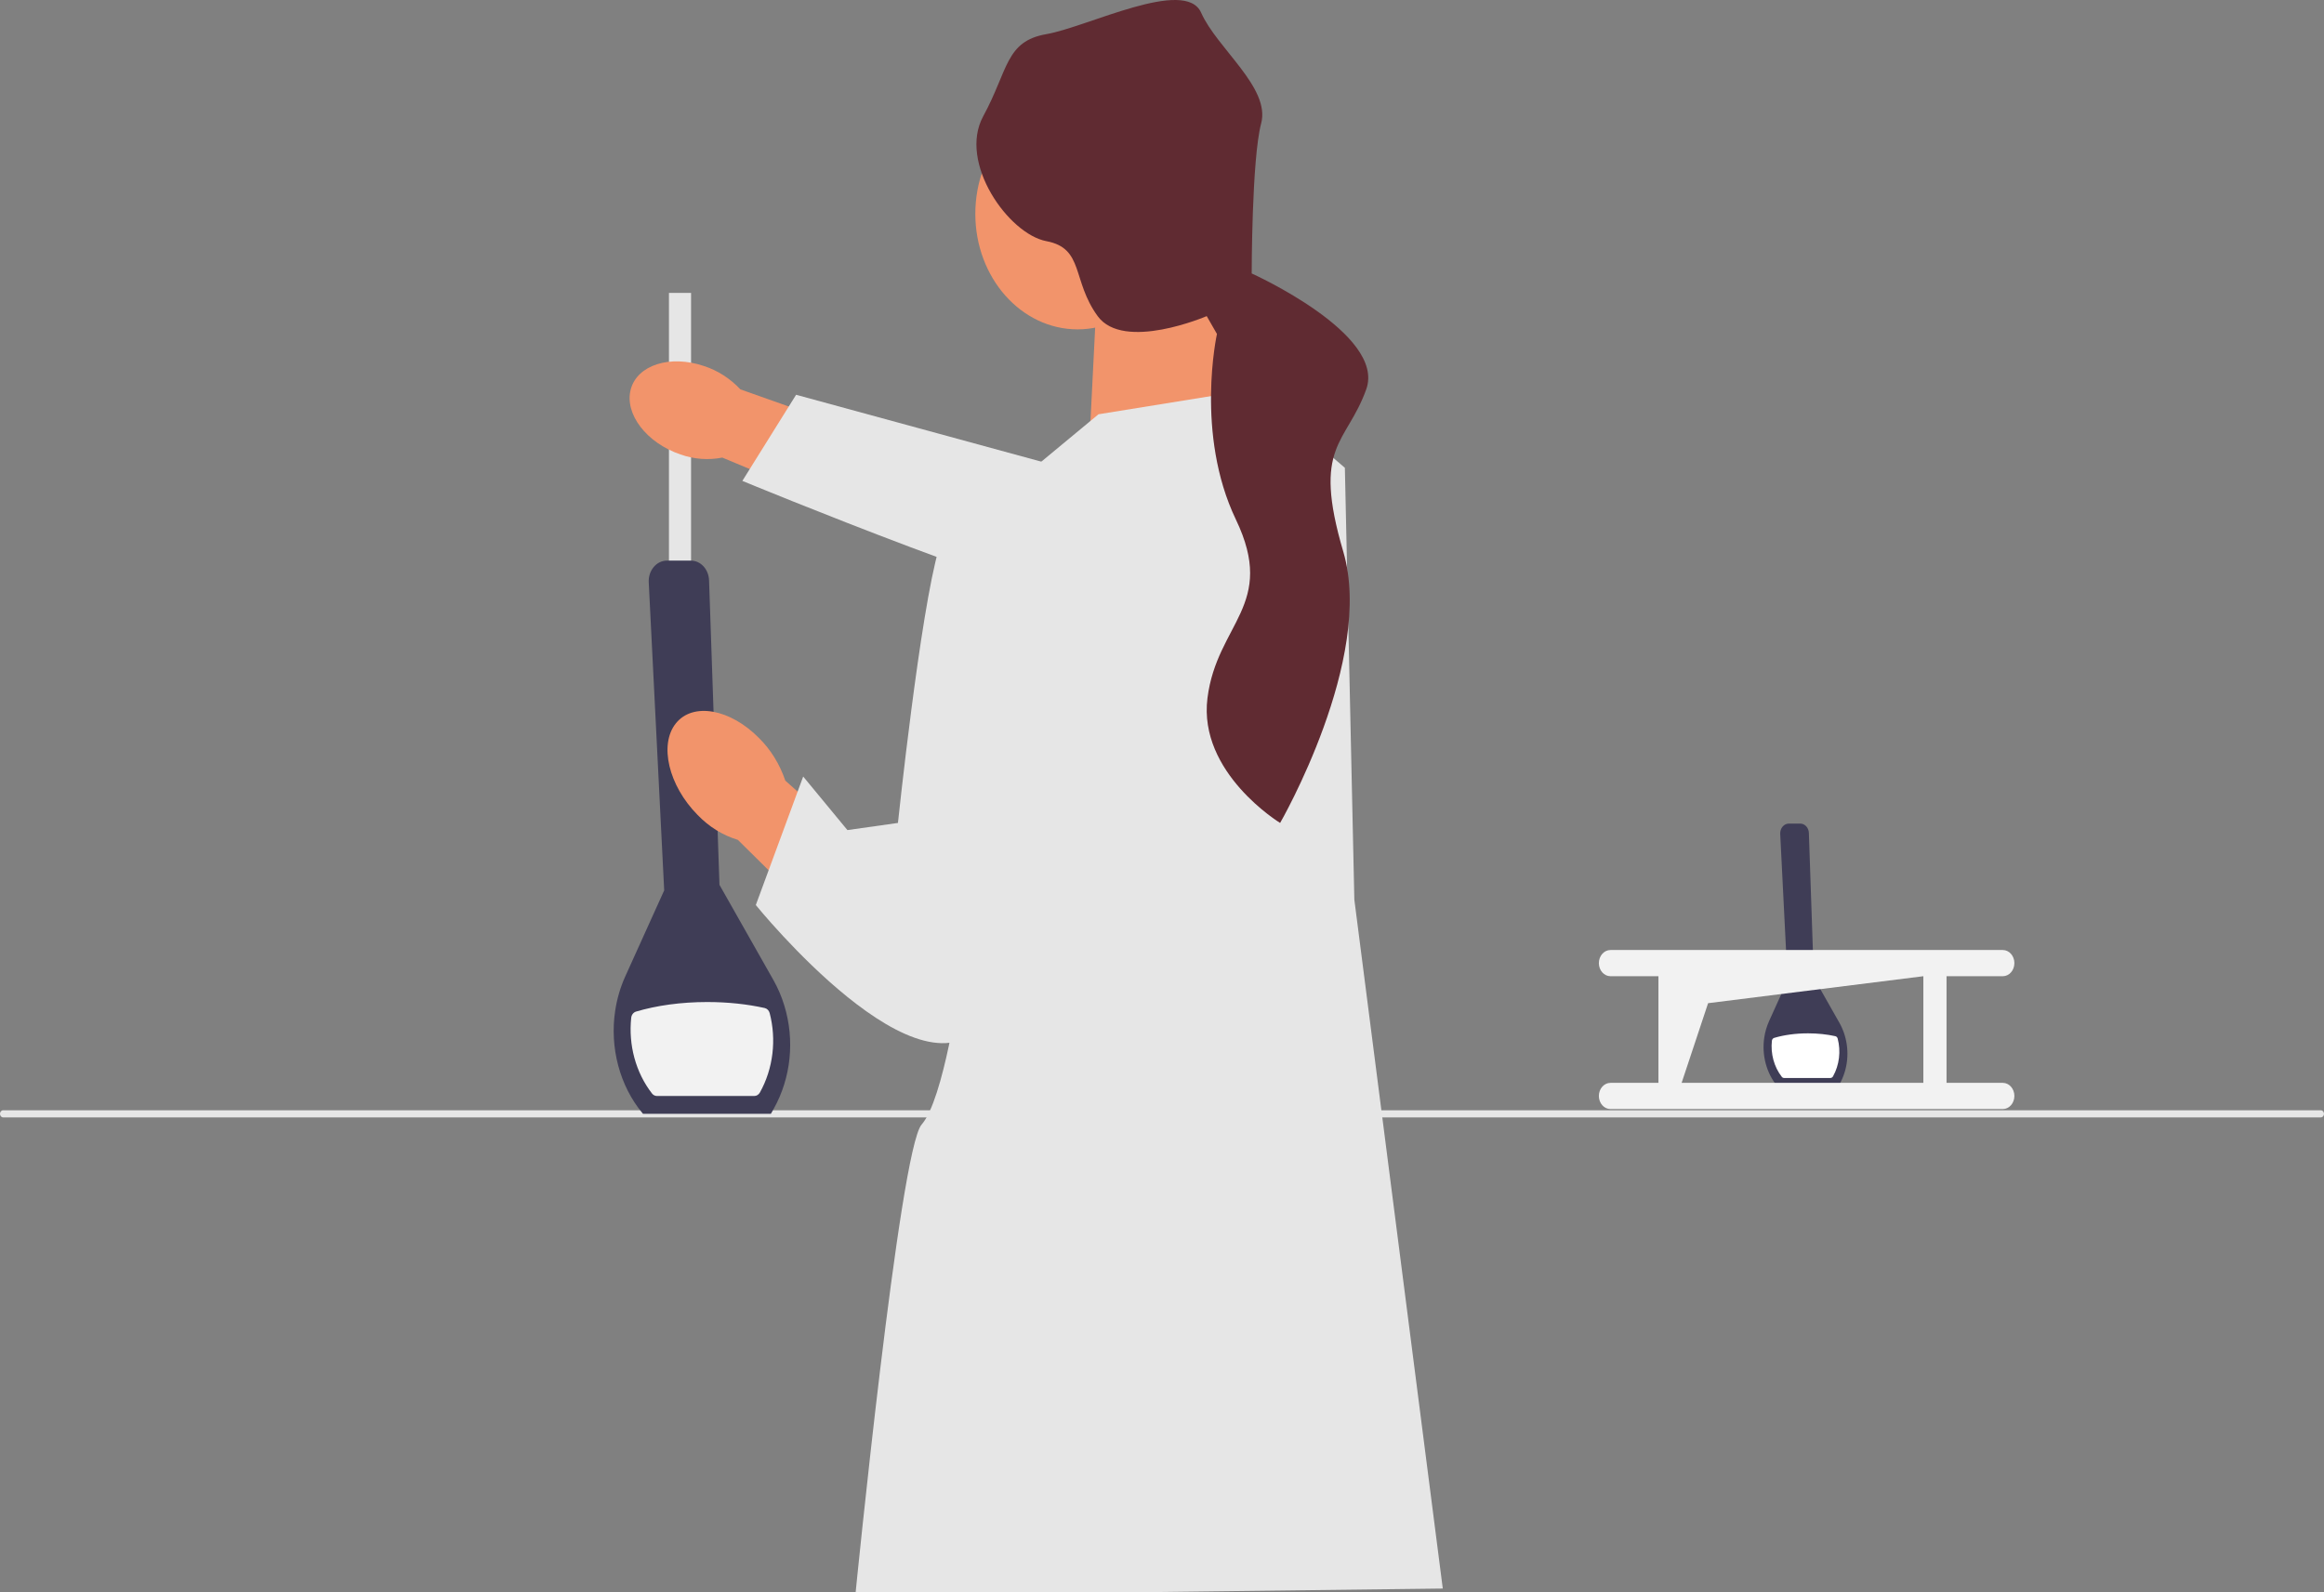 <?xml version="1.0" encoding="UTF-8"?>
<!DOCTYPE svg PUBLIC '-//W3C//DTD SVG 1.0//EN'
          'http://www.w3.org/TR/2001/REC-SVG-20010904/DTD/svg10.dtd'>
<svg fill="none" height="477" style="fill: none;" viewBox="0 0 696 477" width="696" xmlns="http://www.w3.org/2000/svg" xmlns:xlink="http://www.w3.org/1999/xlink"
><rect x="0" y="0" width="696" height="477" fill="#808080" stroke="none"/><g clip-path="url(#a)"
  ><path d="M550.527 325.46H532.329L532.262 325.38C529.026 321.496 527.571 316.04 528.37 310.786C528.624 309.09 529.108 307.443 529.807 305.892L535.344 293.654L533.145 249.808C533.105 248.996 533.355 248.223 533.849 247.632C534.343 247.041 535.013 246.715 535.734 246.715H539.136C540.536 246.715 541.675 247.951 541.729 249.53L543.21 292.867L550.876 306.399C551.531 307.556 552.058 308.786 552.441 310.056C553.944 314.983 553.394 320.337 550.931 324.742L550.931 324.743L550.527 325.46L550.527 325.46V325.46Z" fill="#3F3D56"
    /><path d="M548.962 322.427C548.789 322.734 548.489 322.92 548.168 322.92H534.315C534.048 322.92 533.789 322.796 533.612 322.569C531.274 319.563 530.243 315.623 530.652 311.783C530.697 311.363 530.972 311.016 531.334 310.909C534.226 310.047 537.716 309.547 541.475 309.547C544.414 309.547 547.19 309.854 549.644 310.399C549.98 310.474 550.258 310.751 550.355 311.122C551.335 314.882 550.871 319.011 548.962 322.427V322.427Z" fill="#fff"
    /><path d="M695.054 334.728H0.946C0.424 334.728 0 334.25 0 333.659C0 333.068 0.424 332.59 0.946 332.59H695.054C695.576 332.59 696 333.068 696 333.659C696 334.25 695.576 334.728 695.054 334.728Z" fill="#E6E6E6"
    /><path d="M206.962 87.744H200.34V189.318H206.962V87.744Z" fill="#E6E6E6"
    /><path d="M230.869 333.659H192.569L192.429 333.491C185.618 325.315 182.557 313.833 184.238 302.775C184.773 299.205 185.791 295.74 187.263 292.476L198.915 266.719L194.288 174.444C194.202 172.734 194.728 171.107 195.768 169.863C196.809 168.619 198.218 167.934 199.735 167.934H206.896C209.841 167.934 212.238 170.536 212.353 173.858L215.47 265.064L231.604 293.543C232.982 295.977 234.09 298.565 234.898 301.238C238.06 311.609 236.902 322.876 231.719 332.148L231.718 332.15L230.869 333.659H230.869Z" fill="#3F3D56"
    /><path d="M227.574 327.275C227.211 327.921 226.58 328.313 225.903 328.313H196.749C196.186 328.313 195.641 328.051 195.27 327.573C190.349 321.247 188.18 312.955 189.04 304.874C189.134 303.989 189.713 303.261 190.476 303.033C196.563 301.221 203.907 300.167 211.817 300.167C218.003 300.167 223.845 300.815 229.01 301.962C229.717 302.118 230.302 302.702 230.505 303.483C232.568 311.397 231.593 320.085 227.574 327.275Z" fill="#F2F2F2"
    /><path d="M365.876 85.606L371.551 129.443L326.147 134.789L328.985 78.121L365.876 85.606Z" fill="#F2946B"
    /><path d="M322.716 98.663C339.628 98.663 353.338 83.166 353.338 64.051C353.338 44.935 339.628 29.438 322.716 29.438C305.804 29.438 292.094 44.935 292.094 64.051C292.094 83.166 305.804 98.663 322.716 98.663Z" fill="#F2946B"
    /><path d="M227.315 221.092C218.654 212.304 207.506 210.328 202.416 216.679C197.326 223.03 200.221 235.3 208.887 244.091C212.304 247.657 216.449 250.228 220.974 251.589L258.098 288.294L273.415 267.867L235.191 233.851C233.521 228.925 230.821 224.551 227.315 221.092Z" fill="#F2946B"
    /><path d="M328.985 124.097L375.335 116.612L402.766 140.135L405.604 269.507L432.09 475.862L256.149 478C256.149 478 269.392 344.351 276.014 336.866C282.635 329.382 287.365 295.168 287.365 295.168L300.607 147.619L328.985 124.097V124.097Z" fill="#E6E6E6"
    /><path d="M311.486 147.084C311.486 147.084 286.892 144.946 281.216 164.192C275.541 183.437 268.919 246.519 268.919 246.519L253.785 248.658L240.542 232.62L226.353 271.111C226.353 271.111 276.487 333.124 295.405 305.325C314.323 277.526 311.486 147.084 311.486 147.084Z" fill="#E6E6E6"
    /><path d="M599.815 324.382H582.956V292.434H599.815C601.732 292.428 603.282 290.666 603.276 288.499C603.271 286.341 601.724 284.594 599.815 284.587H482.297C480.38 284.594 478.83 286.356 478.836 288.522C478.842 290.68 480.388 292.428 482.297 292.434H496.677V324.382H482.297C480.38 324.388 478.83 326.15 478.836 328.317C478.842 330.474 480.388 332.222 482.297 332.228H599.815C601.732 332.222 603.282 330.46 603.276 328.293C603.271 326.136 601.724 324.388 599.815 324.382H599.815ZM503.619 324.382L511.547 300.514L576.014 292.434V324.382H503.619V324.382V324.382Z" fill="#F2F2F2"
    /><path d="M203.798 136.138C193.627 132.696 186.953 123.974 188.892 116.658C190.831 109.341 200.647 106.202 210.821 109.646C214.902 110.959 218.646 113.358 221.739 116.641L264.673 131.838L257.934 154.46L216.324 137.076C212.143 137.899 207.848 137.577 203.798 136.138Z" fill="#F2946B"
    /><path d="M394.253 142.082L394.769 182.042C394.769 182.042 350.33 181.374 334.783 182.763C319.236 184.152 222.323 144.056 222.323 144.056L238.419 118.257L345.329 147.427L394.253 142.082V142.082Z" fill="#E6E6E6"
    /><path d="M383.375 246.519C383.375 246.519 358.781 231.551 361.619 209.098C364.457 186.645 382.429 181.299 370.132 155.638C357.835 129.977 364.457 100.04 364.457 100.04L361.391 94.694C361.391 94.694 336.519 105.386 328.732 94.694C320.945 84.002 324.728 74.379 313.377 72.241C302.026 70.102 286.892 48.718 294.459 34.819C302.026 20.919 301.08 12.366 313.377 10.227C325.674 8.089 354.998 -6.88 359.727 3.812C364.457 14.504 380.537 26.265 377.7 36.957C374.862 47.649 374.862 81.918 374.862 81.918C374.862 81.918 415.104 100.04 409.172 116.612C403.239 133.185 392.834 133.185 402.293 165.261C411.753 197.337 383.375 246.519 383.375 246.519Z" fill="#602B32"
  /></g
  ><defs
  ><clipPath id="a"
    ><path d="M0 0H696V478H0z" fill="#fff"
    /></clipPath
  ></defs
></svg
>
